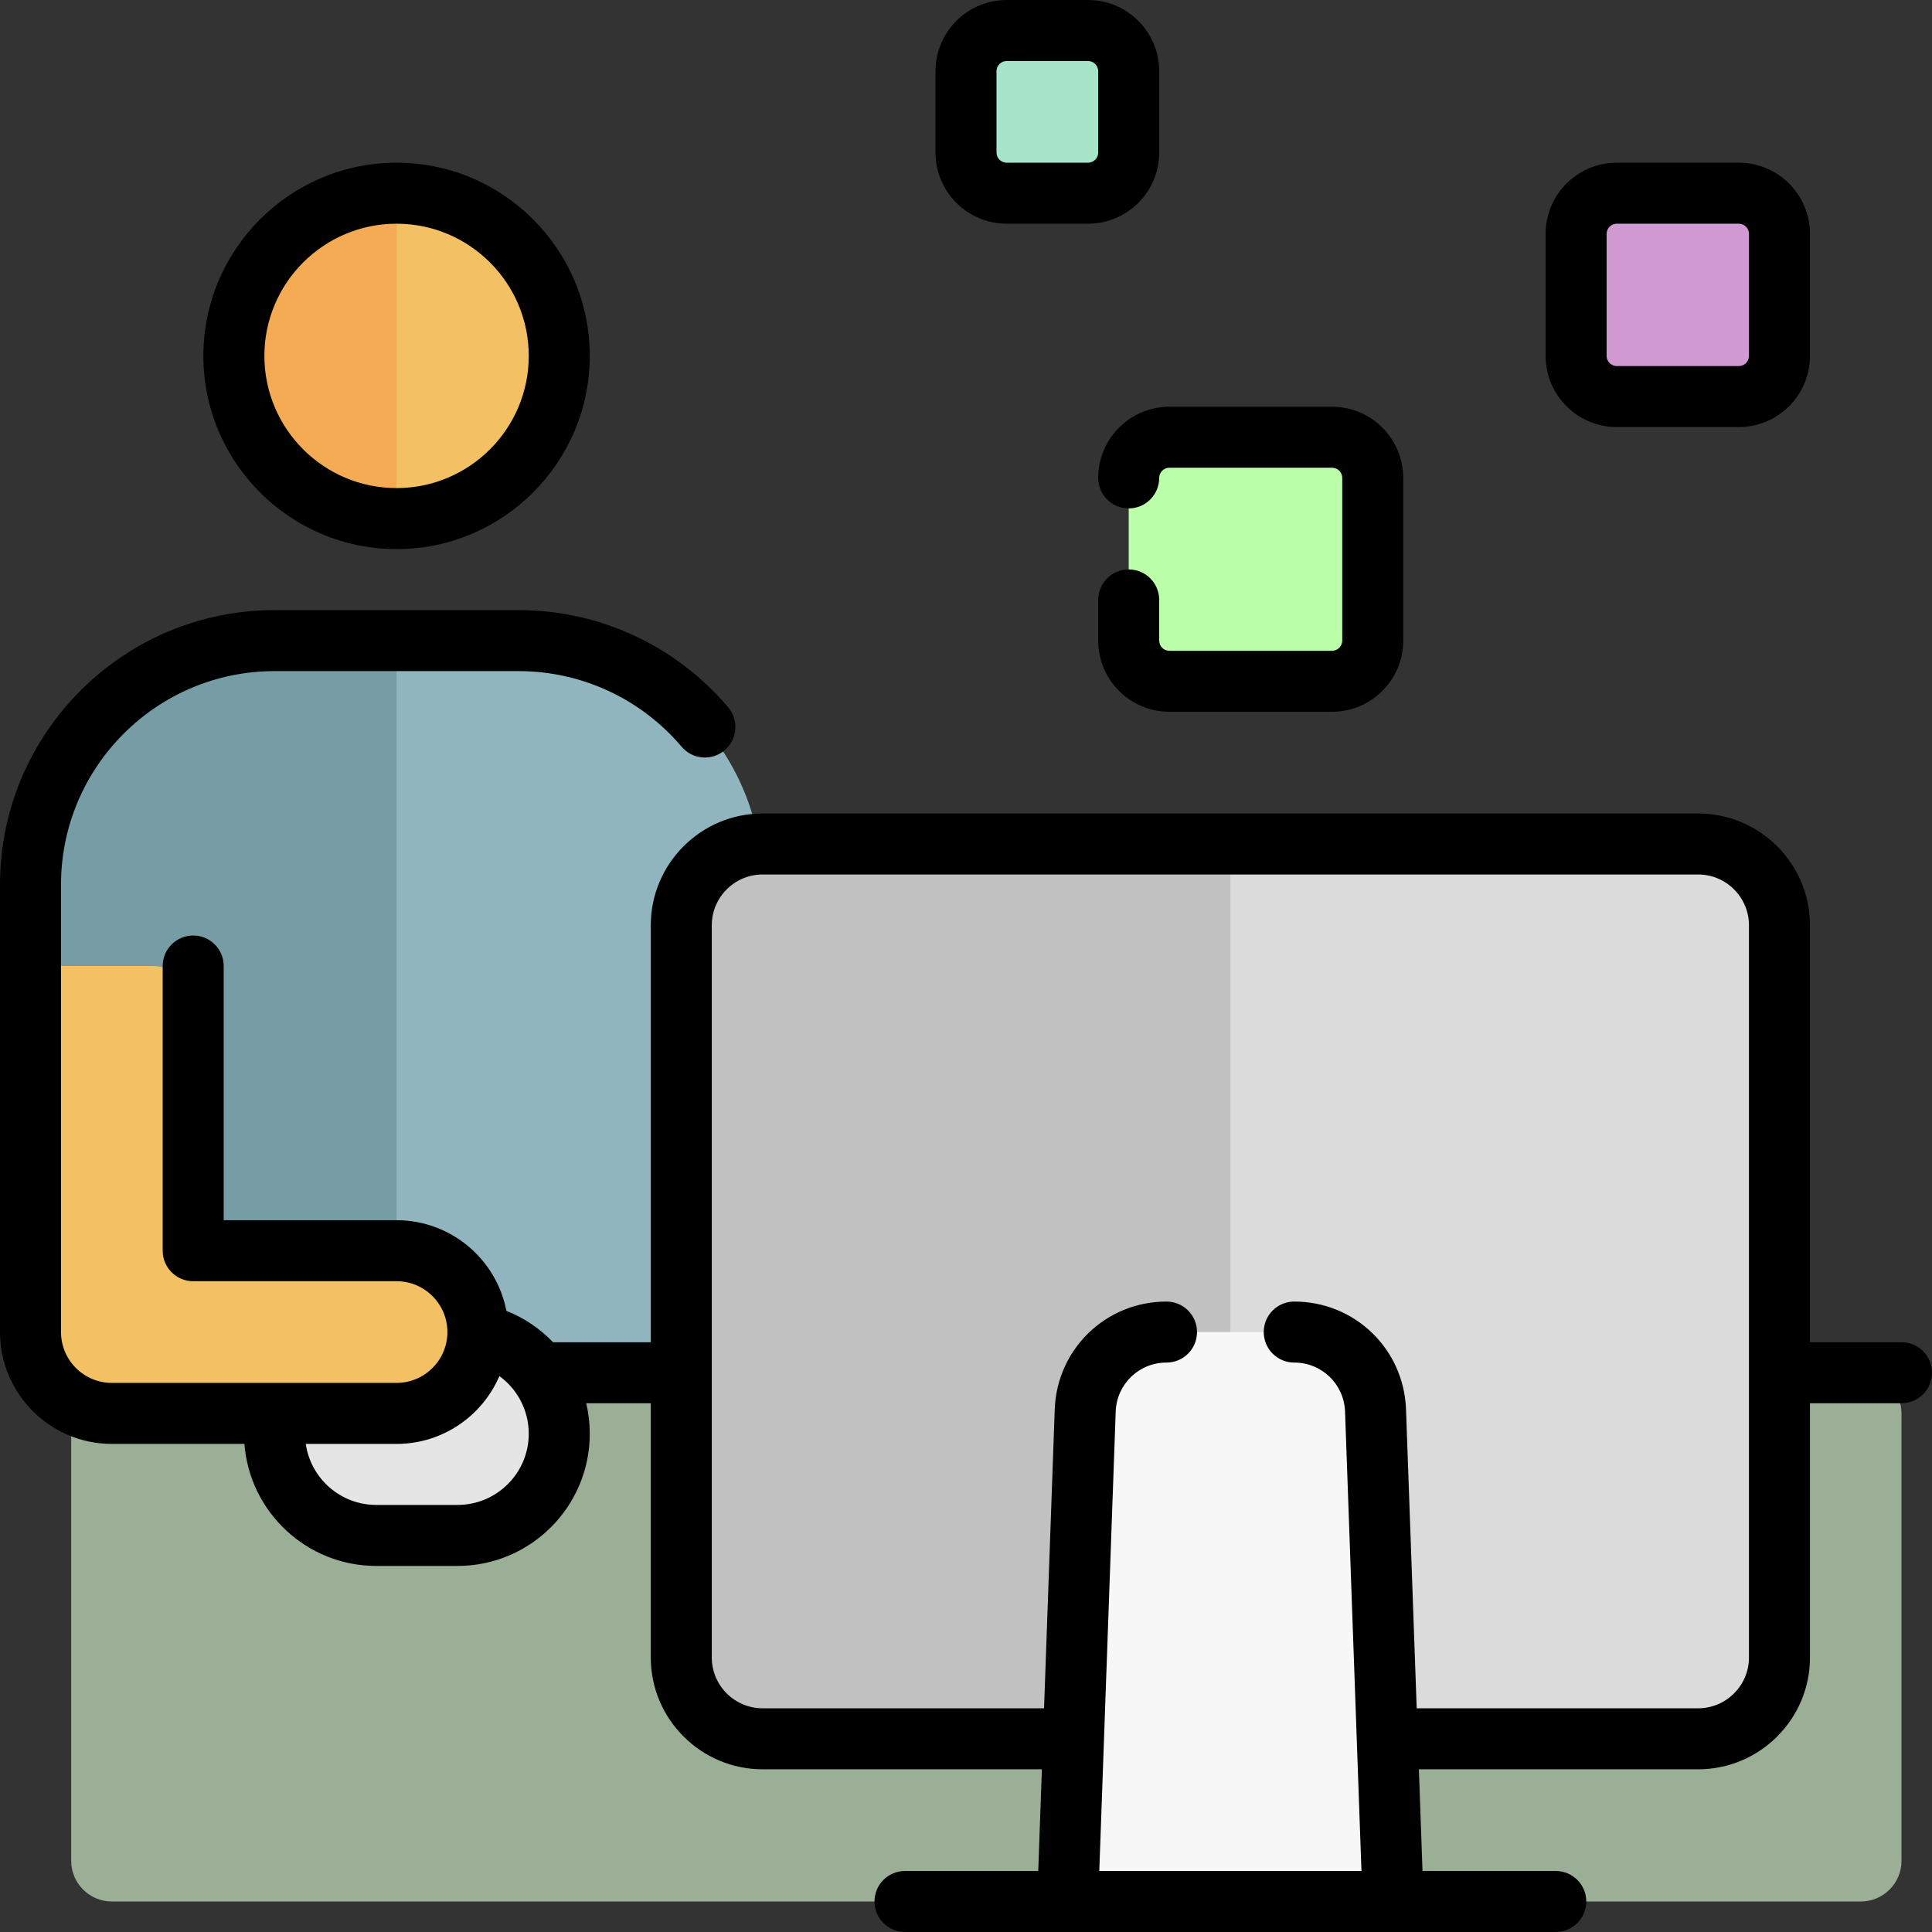 <!DOCTYPE svg PUBLIC "-//W3C//DTD SVG 1.1//EN" "http://www.w3.org/Graphics/SVG/1.1/DTD/svg11.dtd">
<!-- Uploaded to: SVG Repo, www.svgrepo.com, Transformed by: SVG Repo Mixer Tools -->
<svg height="800px" width="800px" version="1.1" id="Layer_1" xmlns="http://www.w3.org/2000/svg" xmlns:xlink="http://www.w3.org/1999/xlink" viewBox="0 0 512 512" xml:space="preserve" fill="#000000">
<rect x="0" y="0" width="512" height="512" fill="#333333" stroke="none"/>
<g id="SVGRepo_bgCarrier" stroke-width="0"/>
<g id="SVGRepo_tracerCarrier" stroke-linecap="round" stroke-linejoin="round"/>
<g id="SVGRepo_iconCarrier"> <path style="fill:#90B5BF;" d="M202.105,234.442v140.126H29.642c-11.906,0-21.558-9.651-21.558-21.558V234.442 c0-35.718,28.955-64.674,64.674-64.674h64.674C173.15,169.768,202.105,198.724,202.105,234.442z"/> <path style="fill:#769CA5;" d="M105.095,374.568H29.642c-11.906,0-21.558-9.651-21.558-21.558V234.442 c0-35.718,28.955-64.674,64.674-64.674h32.337V374.568z"/> <path style="fill:#9baf97;" d="M503.916,374.568v118.568c0,5.953-4.826,10.779-10.779,10.779H29.642 c-5.953,0-10.779-4.826-10.779-10.779V374.568c0-5.953,4.826-10.779,10.779-10.779h463.495 C499.09,363.789,503.916,368.615,503.916,374.568z"/> <path style="fill:#E5E5E5;" d="M148.211,379.958L148.211,379.958c0,14.882-12.065,26.947-26.947,26.947H99.705 c-14.882,0-26.947-12.065-26.947-26.947l0,0c0-14.883,12.065-26.947,26.947-26.947h21.558 C136.146,353.01,148.211,365.075,148.211,379.958z"/> <path style="fill:#F4C064;" d="M148.211,94.316c0,23.812-19.304,43.116-43.116,43.116s-43.116-19.304-43.116-43.116 S81.283,51.2,105.095,51.2S148.211,70.504,148.211,94.316z M105.095,331.453H51.2v-64.674c0-5.953-4.826-10.779-10.779-10.779H8.084 v75.453v21.558c0,11.906,9.651,21.558,21.558,21.558H51.2h53.895c11.906,0,21.558-9.651,21.558-21.558l0,0 C126.653,341.104,117.001,331.453,105.095,331.453z"/> <path style="fill:#F4AB53;" d="M105.095,51.2v86.232c-23.812,0-43.116-19.304-43.116-43.116S81.283,51.2,105.095,51.2z"/> <path style="fill:#C1C1C1;" d="M471.579,245.221v194.021c0,11.906-9.651,21.558-21.558,21.558H202.105 c-11.906,0-21.558-9.651-21.558-21.558V245.221c0-11.906,9.651-21.558,21.558-21.558h247.916 C461.927,223.663,471.579,233.315,471.579,245.221z"/> <path style="fill:#DBDBDB;" d="M471.579,245.221v194.021c0,11.906-9.651,21.558-21.558,21.558H326.063V223.663h123.958 C461.927,223.663,471.579,233.315,471.579,245.221z"/> <path style="fill:#F7F7F7;" d="M364.532,373.799l4.647,130.117h-86.232l4.647-130.117c0.414-11.599,9.937-20.788,21.544-20.788 h33.849C354.594,353.01,364.117,362.2,364.532,373.799z"/> <path style="fill:#BBFFAB;" d="M363.789,126.653v43.116c0,5.953-4.826,10.779-10.779,10.779h-43.116 c-5.953,0-10.779-4.826-10.779-10.779v-43.116c0-5.953,4.826-10.779,10.779-10.779h43.116 C358.964,115.874,363.789,120.699,363.789,126.653z"/> <path style="fill:#D199D1;" d="M471.579,61.979v32.337c0,5.953-4.826,10.779-10.779,10.779h-32.337 c-5.953,0-10.779-4.826-10.779-10.779V61.979c0-5.953,4.826-10.779,10.779-10.779H460.8C466.753,51.2,471.579,56.026,471.579,61.979 z"/> <path style="fill:#A7E5CB;" d="M299.116,18.863v21.558c0,5.953-4.826,10.779-10.779,10.779h-21.558 C260.826,51.2,256,46.374,256,40.421V18.863c0-5.953,4.826-10.779,10.779-10.779h21.558C294.29,8.084,299.116,12.91,299.116,18.863z "/> <path d="M428.463,113.179H460.8c10.401,0,18.863-8.463,18.863-18.863V61.979c0-10.401-8.463-18.863-18.863-18.863h-32.337 c-10.401,0-18.863,8.463-18.863,18.863v32.337C409.6,104.716,418.063,113.179,428.463,113.179z M425.768,61.979 c0-1.486,1.208-2.695,2.695-2.695H460.8c1.486,0,2.695,1.208,2.695,2.695v32.337c0,1.486-1.208,2.695-2.695,2.695h-32.337 c-1.486,0-2.695-1.208-2.695-2.695V61.979z M309.895,107.789h43.116c10.401,0,18.863,8.463,18.863,18.863v43.116 c0,10.401-8.463,18.863-18.863,18.863h-43.116c-10.401,0-18.863-8.463-18.863-18.863v-10.779c0-4.466,3.618-8.084,8.084-8.084 s8.084,3.618,8.084,8.084v10.779c0,1.486,1.208,2.695,2.695,2.695h43.116c1.486,0,2.695-1.208,2.695-2.695v-43.116 c0-1.486-1.208-2.695-2.695-2.695h-43.116c-1.486,0-2.695,1.208-2.695,2.695c0,4.466-3.618,8.084-8.084,8.084 s-8.084-3.618-8.084-8.084C291.032,116.252,299.494,107.789,309.895,107.789z M105.095,145.516c28.231,0,51.2-22.969,51.2-51.2 s-22.969-51.2-51.2-51.2s-51.2,22.969-51.2,51.2S76.864,145.516,105.095,145.516z M105.095,59.284 c19.316,0,35.032,15.715,35.032,35.032s-15.716,35.032-35.032,35.032s-35.032-15.715-35.032-35.032S85.779,59.284,105.095,59.284z M503.916,355.705h-24.253V245.221c0-16.344-13.298-29.642-29.642-29.642H202.105c-16.345,0-29.642,13.298-29.642,29.642v110.484 h-25.9c-3.419-3.57-7.612-6.433-12.36-8.314c-2.633-13.668-14.684-24.023-29.109-24.023H59.284V256c0-4.466-3.62-8.084-8.084-8.084 s-8.084,3.618-8.084,8.084v75.453c0,4.466,3.62,8.084,8.084,8.084h53.895c7.43,0,13.474,6.044,13.474,13.474 s-6.044,13.474-13.474,13.474H29.642c-7.43,0-13.474-6.044-13.474-13.474V234.442c0-31.203,25.385-56.589,56.589-56.589h64.674 c16.67,0,32.417,7.304,43.203,20.039c2.886,3.404,7.987,3.831,11.393,0.943c3.407-2.886,3.83-7.986,0.944-11.393 c-13.864-16.369-34.108-25.757-55.541-25.757H72.758C32.639,161.684,0,194.323,0,234.442V353.01 c0,16.344,13.297,29.642,29.642,29.642h35.134c1.381,18.062,16.519,32.337,34.929,32.337h21.558 c19.316,0,35.032-15.715,35.032-35.032c0-2.77-0.323-5.479-0.939-8.084h17.107v67.368c0,16.344,13.297,29.642,29.642,29.642h74.004 l-0.964,26.947h-35.314c-4.465,0-8.084,3.618-8.084,8.084s3.62,8.084,8.084,8.084h43.079c0.029,0,0.057,0,0.082,0h86.141 c0.013,0,0.026,0,0.04,0c0.014,0,0.027,0,0.041,0h43.08c4.466,0,8.084-3.618,8.084-8.084s-3.618-8.084-8.084-8.084H376.98 l-0.964-26.947h74.005c16.344,0,29.642-13.298,29.642-29.642v-67.368h24.253c4.466,0,8.084-3.618,8.084-8.084 S508.382,355.705,503.916,355.705z M121.263,398.821H99.705c-9.487,0-17.359-7.039-18.671-16.168h24.061 c12.205,0,22.71-7.416,27.249-17.976c4.78,3.466,7.782,9.086,7.782,15.281C140.126,390.358,131.664,398.821,121.263,398.821z M463.495,439.242c0,7.43-6.044,13.474-13.474,13.474H375.44l-2.829-79.205c-0.571-16.028-13.584-28.585-29.623-28.585 c-4.466,0-8.084,3.618-8.084,8.084s3.618,8.084,8.084,8.084c7.291,0,13.205,5.707,13.465,12.993l4.348,121.744h-69.476 l4.348-121.744c0.26-7.285,6.175-12.993,13.465-12.993c4.466,0,8.084-3.618,8.084-8.084c0-4.466-3.618-8.084-8.084-8.084 c-16.04,0-29.051,12.555-29.623,28.585l-2.831,79.205h-74.581c-7.43,0-13.474-6.044-13.474-13.474V245.221 c0-7.43,6.044-13.474,13.474-13.474h247.916c7.43,0,13.474,6.044,13.474,13.474V439.242z M266.779,59.284h21.558 c10.401,0,18.863-8.463,18.863-18.863V18.863C307.2,8.463,298.737,0,288.337,0h-21.558c-10.401,0-18.863,8.463-18.863,18.863v21.558 C247.916,50.822,256.378,59.284,266.779,59.284z M264.084,18.863c0-1.486,1.208-2.695,2.695-2.695h21.558 c1.486,0,2.695,1.208,2.695,2.695v21.558c0,1.486-1.208,2.695-2.695,2.695h-21.558c-1.486,0-2.695-1.208-2.695-2.695V18.863z"/> </g>
</svg>